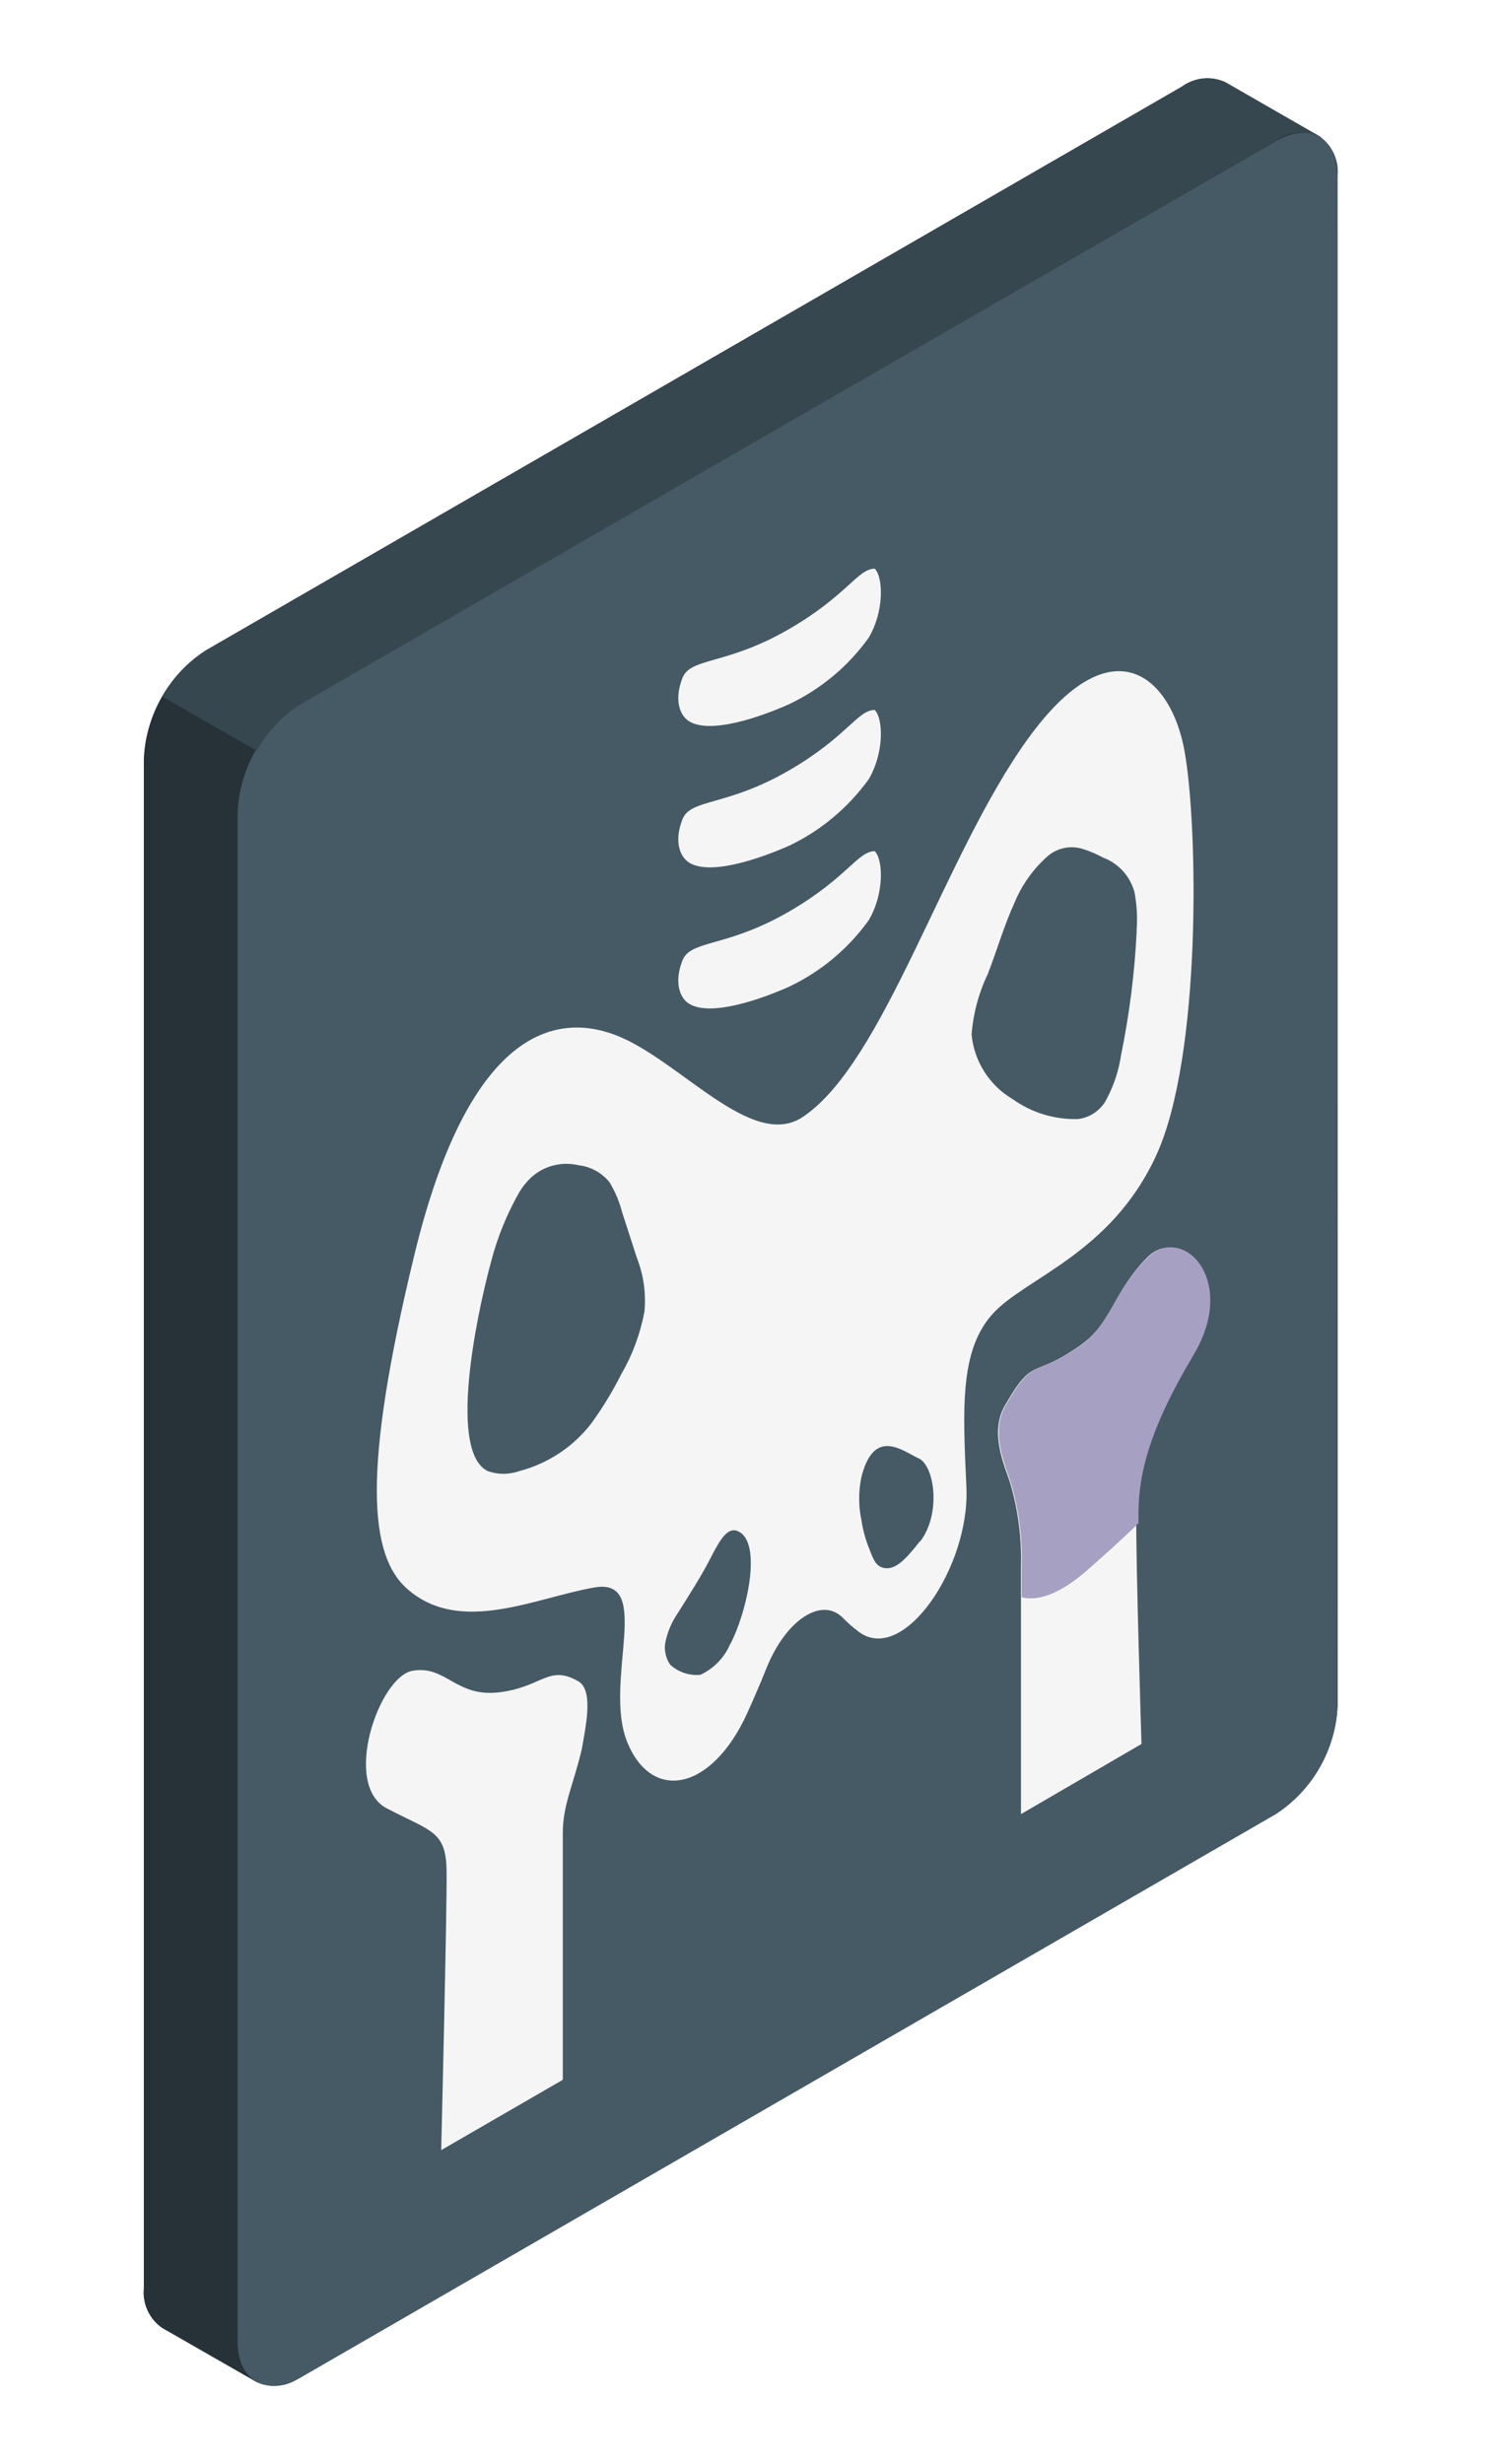 <svg width="56" height="92" viewBox="0 0 36 63" fill="none" xmlns="http://www.w3.org/2000/svg">
<g filter="url(#filter0_d_976_5587)">
<path d="M33.042 2.508C33.063 2.312 33.032 2.115 32.952 1.935C32.871 1.756 32.744 1.601 32.584 1.487L30.168 0.103C29.991 0.022 29.795 -0.01 29.602 0.009C29.408 0.029 29.223 0.099 29.065 0.213L4.084 14.632C3.622 14.934 3.238 15.342 2.964 15.821C2.69 16.301 2.533 16.838 2.506 17.39V56.497C2.485 56.693 2.517 56.891 2.599 57.07C2.68 57.249 2.808 57.404 2.97 57.517L5.386 58.901C5.563 58.982 5.758 59.014 5.952 58.995C6.146 58.976 6.331 58.905 6.489 58.791L31.47 44.367C31.933 44.066 32.317 43.658 32.591 43.179C32.865 42.699 33.022 42.161 33.047 41.609L33.042 2.508Z" fill="#263238"/>
<path d="M4.905 57.87V18.763C4.931 18.212 5.087 17.674 5.361 17.194C5.636 16.715 6.02 16.307 6.483 16.005L31.464 1.609C32.335 1.107 33.041 1.515 33.041 2.525V41.626C33.016 42.178 32.859 42.716 32.585 43.196C32.311 43.675 31.926 44.083 31.464 44.384L6.483 58.808C5.639 59.272 4.905 58.863 4.905 57.87Z" fill="#455A64"/>
<path d="M32.584 1.487C32.407 1.405 32.212 1.372 32.018 1.391C31.824 1.409 31.639 1.478 31.481 1.592L6.5 16.015C6.038 16.31 5.659 16.716 5.396 17.196L2.98 15.811C3.243 15.333 3.623 14.929 4.084 14.637L29.065 0.213C29.222 0.098 29.407 0.026 29.601 0.006C29.794 -0.014 29.99 0.017 30.168 0.097L32.584 1.487Z" fill="#37474F"/>
<path d="M29.131 17.213C28.794 15.31 27.288 13.903 25.132 16.876C22.975 19.849 21.458 25.15 19.373 26.551C18.055 27.45 16.18 25.051 14.536 24.45C12.892 23.848 10.768 24.543 9.423 30.098C8.077 35.652 8.275 37.781 9.252 38.631C10.608 39.811 12.511 38.851 14.034 38.587C15.556 38.322 14.249 41.008 14.872 42.541C15.496 44.075 17.023 43.805 17.939 41.808C18.121 41.405 18.292 41.008 18.441 40.633C18.932 39.425 19.837 38.818 20.383 39.359C20.509 39.489 20.646 39.608 20.791 39.717C21.933 40.583 23.642 38.063 23.549 36.027C23.455 33.992 23.383 32.547 24.2 31.615C25.016 30.682 27.244 30.076 28.408 27.533C29.572 24.99 29.473 19.121 29.131 17.213ZM15.308 31.554C15.203 32.111 15.003 32.647 14.718 33.137C14.497 33.577 14.241 33.997 13.951 34.395C13.488 34.995 12.838 35.424 12.103 35.614C11.846 35.704 11.566 35.704 11.309 35.614C10.311 35.145 10.973 31.797 11.386 30.269C11.548 29.641 11.793 29.038 12.114 28.476C12.198 28.338 12.3 28.212 12.418 28.101C12.579 27.956 12.773 27.851 12.984 27.798C13.194 27.744 13.414 27.742 13.626 27.792C13.938 27.827 14.223 27.984 14.42 28.228C14.563 28.465 14.671 28.721 14.74 28.989L15.12 30.164C15.296 30.613 15.36 31.097 15.308 31.576V31.554ZM17.514 40.015C17.368 40.371 17.092 40.659 16.742 40.821C16.602 40.834 16.462 40.817 16.329 40.773C16.195 40.728 16.073 40.656 15.97 40.561C15.86 40.4 15.815 40.203 15.843 40.01C15.896 39.737 16.005 39.477 16.163 39.248C16.472 38.752 16.77 38.3 17.046 37.754C17.266 37.334 17.459 37.02 17.724 37.158C18.325 37.461 17.939 39.21 17.509 40.037L17.514 40.015ZM22.363 37.401C22.098 37.737 21.811 38.096 21.524 38.096C21.238 38.096 21.171 37.87 21.072 37.621C20.973 37.379 20.902 37.125 20.863 36.866C20.787 36.502 20.787 36.126 20.863 35.763C21.188 34.472 21.927 35.106 22.33 35.288C22.732 35.47 22.914 36.711 22.357 37.423L22.363 37.401ZM27.906 21.796C27.854 22.87 27.719 23.937 27.503 24.99C27.447 25.363 27.33 25.725 27.156 26.06C27.087 26.211 26.981 26.341 26.846 26.438C26.712 26.535 26.554 26.595 26.389 26.612C25.798 26.625 25.217 26.447 24.735 26.104C24.441 25.931 24.192 25.691 24.009 25.403C23.826 25.116 23.714 24.789 23.681 24.45C23.723 23.914 23.863 23.39 24.095 22.905C24.332 22.298 24.514 21.653 24.79 21.057C24.981 20.601 25.276 20.195 25.65 19.871C25.771 19.774 25.915 19.707 26.068 19.678C26.221 19.649 26.379 19.659 26.527 19.706C26.707 19.762 26.881 19.836 27.046 19.927C27.242 20 27.417 20.12 27.557 20.275C27.697 20.431 27.798 20.618 27.851 20.82C27.912 21.149 27.929 21.485 27.901 21.819L27.906 21.796Z" fill="#F5F5F5"/>
<path d="M13.621 40.987C12.86 40.546 12.694 41.142 11.585 41.269C10.477 41.396 10.234 40.568 9.379 40.717C8.524 40.866 7.564 43.635 8.723 44.236C9.881 44.838 10.239 44.816 10.251 45.852C10.262 46.889 10.113 52.973 10.113 52.973L13.224 51.175C13.224 51.175 13.224 45.571 13.224 44.86C13.224 44.148 13.494 43.635 13.709 42.725C13.808 42.151 14.018 41.214 13.621 40.987Z" fill="#F5F5F5"/>
<path d="M24.531 33.94C25.292 32.617 25.215 33.295 26.511 32.363C27.261 31.811 27.311 31.028 28.166 30.157C29.021 29.285 30.494 30.708 29.335 32.65C28.177 34.591 27.912 35.733 27.896 36.792C27.879 37.851 28.028 42.589 28.028 42.589L24.945 44.382C24.945 44.382 24.945 38.767 24.945 38.039C24.965 37.309 24.868 36.581 24.658 35.882C24.525 35.474 24.134 34.624 24.531 33.94Z" fill="#F5F5F5"/>
<path d="M19.003 21.312C17.398 22.238 16.494 22.023 16.284 22.558C16.075 23.093 16.201 23.502 16.45 23.661C17.001 24.003 18.281 23.551 18.992 23.237C19.813 22.852 20.522 22.264 21.05 21.527C21.447 20.859 21.425 19.988 21.204 19.762C20.763 19.767 20.493 20.451 19.003 21.312Z" fill="#F5F5F5"/>
<path d="M19.003 17.702C17.398 18.629 16.494 18.414 16.284 18.949C16.075 19.484 16.201 19.887 16.45 20.052C17.001 20.399 18.281 19.942 18.992 19.633C19.812 19.247 20.52 18.658 21.05 17.923C21.447 17.25 21.425 16.378 21.204 16.152C20.763 16.152 20.493 16.842 19.003 17.702Z" fill="#F5F5F5"/>
<path d="M19.003 14.089C17.398 15.016 16.494 14.801 16.284 15.336C16.075 15.871 16.201 16.279 16.45 16.439C17.001 16.781 18.281 16.328 18.992 16.014C19.813 15.63 20.522 15.041 21.05 14.304C21.447 13.637 21.425 12.765 21.204 12.539C20.763 12.545 20.493 13.229 19.003 14.089Z" fill="#F5F5F5"/>
<path d="M29.357 32.647C30.516 30.711 29.07 29.277 28.188 30.154C27.305 31.031 27.256 31.809 26.533 32.361C25.237 33.293 25.314 32.614 24.553 33.938C24.156 34.622 24.553 35.471 24.68 35.88C24.89 36.578 24.987 37.307 24.967 38.036C24.967 38.169 24.967 38.456 24.967 38.836C25.518 38.974 26.153 38.566 26.621 38.158C27.09 37.749 27.515 37.363 27.951 36.944V36.784C27.94 35.731 28.204 34.583 29.357 32.647Z" fill="#4D4084"/>
<path opacity="0.5" d="M29.357 32.647C30.516 30.711 29.07 29.277 28.188 30.154C27.305 31.031 27.256 31.809 26.533 32.361C25.237 33.293 25.314 32.614 24.553 33.938C24.156 34.622 24.553 35.471 24.68 35.88C24.89 36.578 24.987 37.307 24.967 38.036C24.967 38.169 24.967 38.456 24.967 38.836C25.518 38.974 26.153 38.566 26.621 38.158C27.09 37.749 27.515 37.363 27.951 36.944V36.784C27.94 35.731 28.204 34.583 29.357 32.647Z" fill="white"/>
</g>
<defs>
<filter id="filter0_d_976_5587" x="0.5" y="0" width="34.549" height="63" filterUnits="userSpaceOnUse" color-interpolation-filters="sRGB">
<feFlood flood-opacity="0" result="BackgroundImageFix"/>
<feColorMatrix in="SourceAlpha" type="matrix" values="0 0 0 0 0 0 0 0 0 0 0 0 0 0 0 0 0 0 127 0" result="hardAlpha"/>
<feOffset dy="2"/>
<feGaussianBlur stdDeviation="1"/>
<feComposite in2="hardAlpha" operator="out"/>
<feColorMatrix type="matrix" values="0 0 0 0 0 0 0 0 0 0 0 0 0 0 0 0 0 0 0.25 0"/>
<feBlend mode="normal" in2="BackgroundImageFix" result="effect1_dropShadow_976_5587"/>
<feBlend mode="normal" in="SourceGraphic" in2="effect1_dropShadow_976_5587" result="shape"/>
</filter>
</defs>
</svg>
